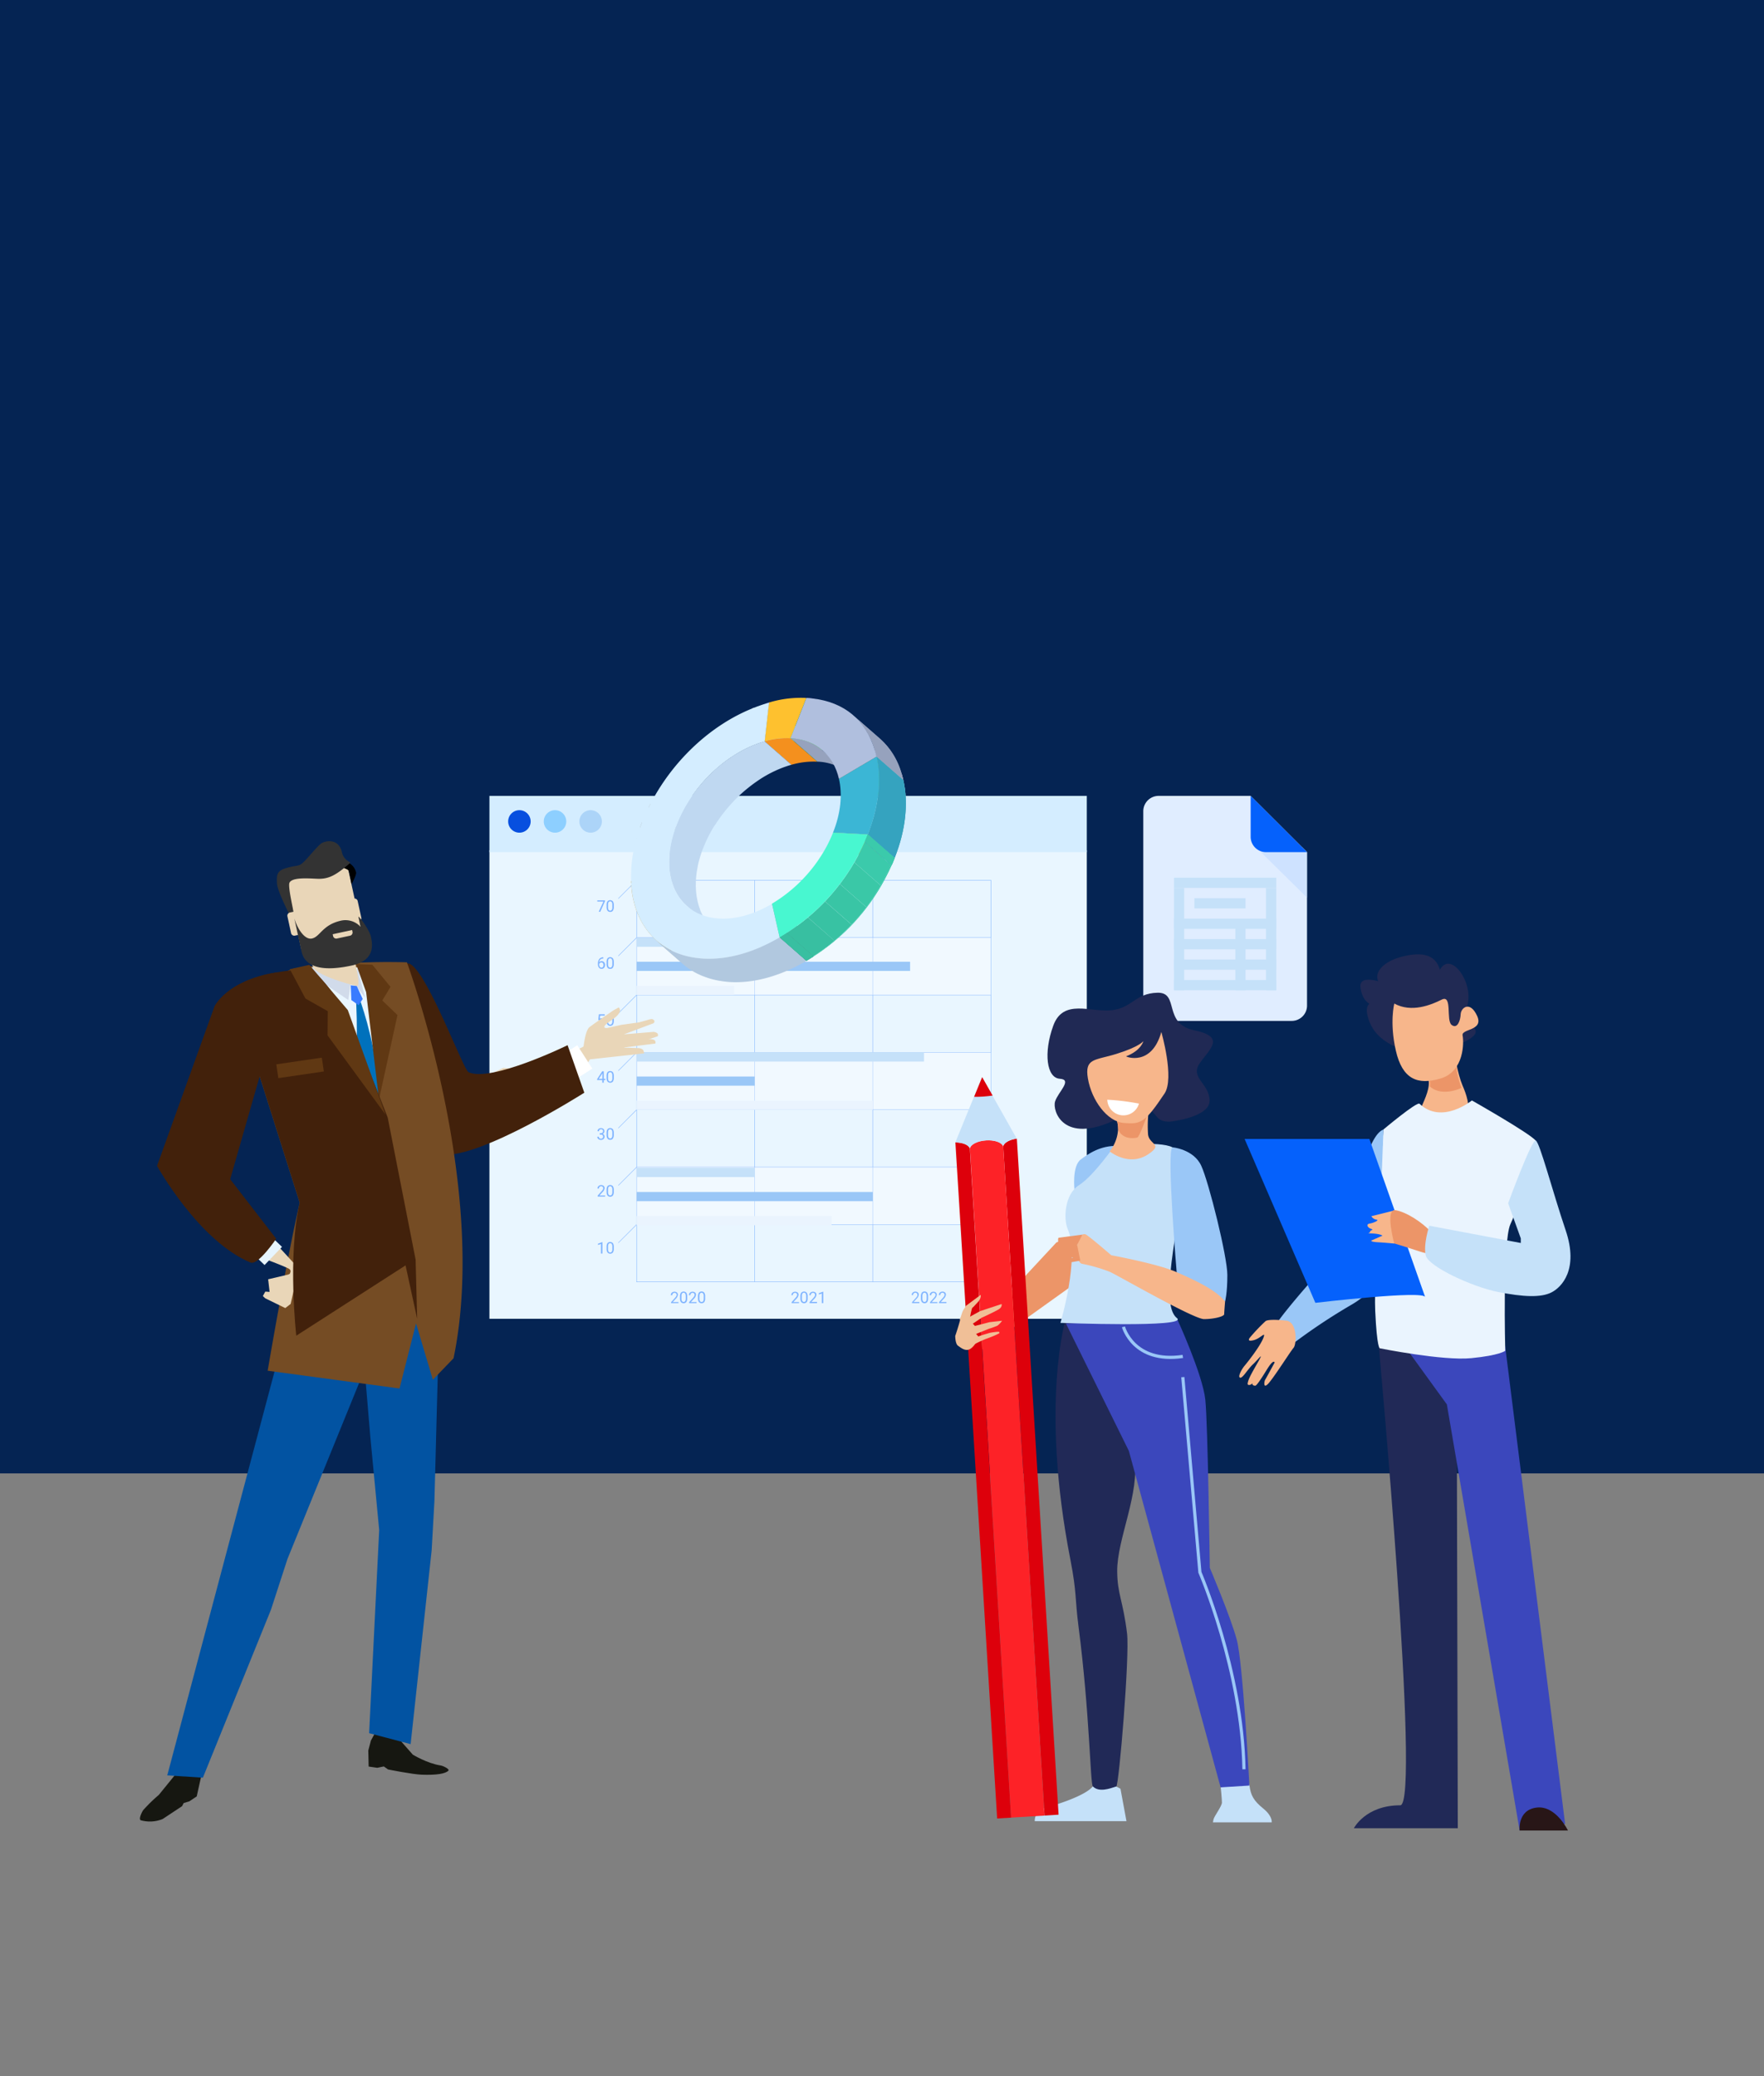 <svg id="Camada_1" data-name="Camada 1" xmlns="http://www.w3.org/2000/svg" xmlns:xlink="http://www.w3.org/1999/xlink" viewBox="0 0 715.3 841.89"><rect x="0" y="0" width="715.3" height="841.89" fill="#808080" stroke="none"/><defs><style>.cls-1,.cls-12,.cls-13,.cls-37{fill:none;}.cls-2{fill:#96a2bd;}.cls-3{fill:#35a3bf;}.cls-4{fill:#38bfa1;}.cls-5{fill:#3bcaab;}.cls-6{fill:#052453;}.cls-7{fill:#e9f6ff;}.cls-8{fill:#d4edff;}.cls-9{fill:#074fdf;}.cls-10{fill:#8dcfff;}.cls-11{fill:#acd4f8;}.cls-12,.cls-13{stroke:#7eb3ff;}.cls-12,.cls-13,.cls-37{stroke-miterlimit:10;}.cls-12{stroke-width:0.17px;}.cls-13{stroke-width:0.17px;}.cls-14{fill:#7eb3ff;}.cls-15,.cls-25{fill:#fff;}.cls-15{opacity:0.34;}.cls-16{fill:#c5e1f9;}.cls-17{fill:#9ac7f7;}.cls-18{fill:#eaf4fe;}.cls-19{fill:#e0edff;}.cls-20{fill:#cee2ff;}.cls-21{fill:#0561fc;}.cls-22{fill:#161711;}.cls-23{fill:#0253a2;}.cls-24{fill:#e9d6b8;}.cls-26{fill:#42210b;}.cls-27{fill:#754c24;}.cls-28{fill:#e7f5fe;}.cls-29{fill:#0071bc;}.cls-30{fill:#d1dbea;}.cls-31{fill:#603813;}.cls-32{fill:#387bff;}.cls-33{fill:#333;}.cls-34{fill:#ec9568;}.cls-35{fill:#212957;}.cls-36{fill:#3b47bc;}.cls-37{stroke:#9ac7f7;stroke-width:1.28px;}.cls-38{fill:#f7b68b;}.cls-39{fill:#202954;}.cls-40{fill:#dd000b;}.cls-41{fill:#fd2227;}.cls-42{fill:#f0bf97;}.cls-43{fill:#212a54;}.cls-44{fill:#281617;}.cls-45{isolation:isolate;}.cls-46{fill:#ced6d9;}.cls-47{fill:#94999b;}.cls-48{clip-path:url(#clip-path);}.cls-49{fill:#a9b0b2;}.cls-50{clip-path:url(#clip-path-2);}.cls-51{clip-path:url(#clip-path-3);}.cls-52{fill:#adb4b6;}.cls-53{clip-path:url(#clip-path-4);}.cls-54{fill:#979d9f;}.cls-55{clip-path:url(#clip-path-5);}.cls-56{fill:#393ca6;}.cls-57{fill:#9969f3;}.cls-58{clip-path:url(#clip-path-6);}.cls-59{fill:#c8a756;}.cls-60{fill:#f3cc68;}.cls-61{clip-path:url(#clip-path-7);}.cls-62{fill:#c5c7a0;}.cls-63{clip-path:url(#clip-path-8);}.cls-64{fill:#734fb8;}.cls-65{clip-path:url(#clip-path-9);}.cls-66{fill:#f4901e;}.cls-67{fill:#fec12f;}.cls-68{fill:#3fb94a;}.cls-69{clip-path:url(#clip-path-10);}.cls-70{fill:#bfd8f1;}.cls-71{clip-path:url(#clip-path-11);}.cls-72{fill:#c5a555;}.cls-73{fill:#c2a354;}.cls-74{fill:#bfa153;}.cls-75{fill:#2dbc42;}.cls-76{clip-path:url(#clip-path-12);}.cls-77{fill:#613dcd;}.cls-78{fill:#c9c4bb;}.cls-79{clip-path:url(#clip-path-14);}.cls-80{fill:#1f70be;}.cls-81{fill:#bb8f37;}.cls-82{clip-path:url(#clip-path-15);}.cls-83{fill:#c9c9c9;}.cls-84{fill:#ccc;}.cls-85{clip-path:url(#clip-path-16);}.cls-86{fill:#3bb6d5;}.cls-87{fill:#b0bfde;}.cls-88{fill:#535c68;}.cls-89{fill:#92a4b7;}.cls-90{fill:#b1c8df;}.cls-91{clip-path:url(#clip-path-17);}.cls-92{fill:#bbc5c9;}.cls-93{clip-path:url(#clip-path-19);}.cls-94{fill:#3ac8a7;}.cls-95{fill:#39c5a5;}.cls-96{fill:#38c2a3;}.cls-97{fill:#36bc9f;}.cls-98{clip-path:url(#clip-path-20);}.cls-99{fill:#57606b;}.cls-100{fill:#545d69;}.cls-101{clip-path:url(#clip-path-21);}.cls-102{fill:#48f7d0;}.cls-103{clip-path:url(#clip-path-22);}.cls-104{clip-path:url(#clip-path-23);}.cls-105{clip-path:url(#clip-path-24);}</style><clipPath id="clip-path"><path class="cls-1" d="M274.6,335.45l-.75,1.46L263,327.41l.75-1.46Z"/></clipPath><clipPath id="clip-path-2"><path class="cls-1" d="M260.3,333.47l10.86,9.5c-.27.71-.54,1.42-.79,2.14l-10.86-9.51C259.76,334.89,260,334.18,260.3,333.47Z"/></clipPath><clipPath id="clip-path-3"><path class="cls-1" d="M258.15,339.81l10.86,9.5c0,.05,0,.1,0,.14L258.11,340A1,1,0,0,0,258.15,339.81Z"/></clipPath><clipPath id="clip-path-4"><path class="cls-1" d="M316.56,296.45l-.85.34-10.86-9.5.85-.35Z"/></clipPath><clipPath id="clip-path-5"><path class="cls-1" d="M322.71,294.36l-1.37.4-10.86-9.5c.46-.14.91-.28,1.37-.4Z"/></clipPath><clipPath id="clip-path-6"><path class="cls-1" d="M266.71,366.63c0,.28,0,.57,0,.85L255.87,358l0-.85Z"/></clipPath><clipPath id="clip-path-7"><path class="cls-1" d="M255.93,358.89l10.86,9.5-2.61-2.25-8.24-7.1C255.94,359,255.93,358.94,255.93,358.89Z"/></clipPath><clipPath id="clip-path-8"><path class="cls-1" d="M329.46,283.25l10.85,9.51q-1.19-.15-2.43-.21L327,283C327.85,283.08,328.66,283.16,329.46,283.25Z"/></clipPath><clipPath id="clip-path-9"><path class="cls-1" d="M320.57,299.34l10.86,9.5a32.38,32.38,0,0,0-10.49,1.25l-10.86-9.5A32.14,32.14,0,0,1,320.57,299.34Z"/></clipPath><clipPath id="clip-path-10"><path class="cls-1" d="M333.62,304.33l10.86,9.5a21.14,21.14,0,0,0-13-5l-10.86-9.5A21.14,21.14,0,0,1,333.62,304.33Z"/></clipPath><clipPath id="clip-path-11"><path class="cls-1" d="M266.79,368.39c.69,9.37,4.31,17.24,10.37,22.54l-10.86-9.5c-6-5.28-9.63-13.08-10.36-22.39l4,3.45,1.42,1.23.71.61,2.79,2.4.66.57C265.9,367.62,266.56,367.94,266.79,368.39Z"/></clipPath><clipPath id="clip-path-12"><path class="cls-1" d="M365.6,313.7c.27.87.51,1.75.71,2.65l-10.86-9.5c-.2-.9-.44-1.79-.71-2.65C358,307.05,363.25,310.07,365.6,313.7Z"/></clipPath><clipPath id="clip-path-14"><path class="cls-2" d="M346.1,290.14l10.86,9.5a29.37,29.37,0,0,1,8.64,14.06c.26.86.5,1.75.7,2.65l-10.86-9.5c-.2-.91-.44-1.79-.7-2.65A29.33,29.33,0,0,0,346.1,290.14Z"/></clipPath><clipPath id="clip-path-15"><path class="cls-1" d="M362.78,347.88c-.4,1-.82,2-1.25,3l-10.86-9.5c.43-1,.86-2,1.25-3,4.59-11.6,5.59-22.5,3.53-31.52l10.86,9.5C368.37,325.37,367.37,336.27,362.78,347.88Z"/></clipPath><clipPath id="clip-path-16"><path class="cls-3" d="M362.78,347.88c-.4,1-.82,2-1.25,3l-10.86-9.5c.43-1,.86-2,1.25-3,4.59-11.6,5.59-22.5,3.53-31.52l10.86,9.5C368.37,325.37,367.37,336.27,362.78,347.88Z"/></clipPath><clipPath id="clip-path-17"><path class="cls-1" d="M349.68,343.47l10.86,9.5c-.05.12-.11.23-.16.35l-10.86-9.51Z"/></clipPath><clipPath id="clip-path-19"><path class="cls-1" d="M358.59,356.31a79.88,79.88,0,0,1-5.2,8.6,76.83,76.83,0,0,1-6.57,8.35,101,101,0,0,1-7.9,7.72c-1.31,1.08-3,2.53-4.41,3.53,0,0-4.38,3-5.41,3.74s-1.76,1.12-2.09,1.32l-10.85-9.51c1-.57,1.91-1.15,2.85-1.75A84.18,84.18,0,0,0,347.92,347c.56-1,1.09-2.09,1.6-3.16l.16-.34c.34-.71.68-1.41,1-2.13l10.61,9.29a23.84,23.84,0,0,1-1.1,2.27c-.1.17-1.3,2.77-1.31,2.8C358.78,355.88,358.68,356.13,358.59,356.31Z"/></clipPath><clipPath id="clip-path-20"><path class="cls-1" d="M329.87,387.81c-.94.61-1.9,1.19-2.86,1.76l-10.85-9.51c.95-.56,1.91-1.14,2.85-1.75Z"/></clipPath><clipPath id="clip-path-21"><path class="cls-4" d="M327.35,389.37l-.34.2-10.85-9.51c.95-.56,1.91-1.14,2.85-1.75l10.86,9.5C329.27,388.19,328.51,388.68,327.35,389.37Z"/></clipPath><clipPath id="clip-path-22"><path class="cls-5" d="M351.91,338.37l10.86,9.51c-.38,1-.78,1.9-1.19,2.84l-10.86-9.5C351.13,340.28,351.53,339.34,351.91,338.37Z"/></clipPath><clipPath id="clip-path-23"><path class="cls-5" d="M351.91,338.38l10.86,9.5c-.38,1-.78,1.9-1.19,2.84l-10.86-9.5C351.14,340.28,351.53,339.34,351.91,338.38Z"/></clipPath><clipPath id="clip-path-24"><path class="cls-5" d="M358.59,356.31c.09-.18.19-.43.28-.61,0,0,1.21-2.62,1.31-2.8a23.84,23.84,0,0,0,1.1-2.27l.25.21c-.31.72-.65,1.43-1,2.13-.05.12-.11.23-.16.35-.51,1.06-1.05,2.12-1.6,3.16a84.15,84.15,0,0,1-28.91,31.33c-.94.6-1.89,1.18-2.86,1.76.33-.2,1.2-.72,2.09-1.32s5.38-3.73,5.41-3.74c1.37-1,3.1-2.45,4.41-3.53a101,101,0,0,0,7.9-7.72,76.83,76.83,0,0,0,6.57-8.35A79.88,79.88,0,0,0,358.59,356.31Z"/></clipPath></defs><rect class="cls-6" x="-2.18" y="-2.53" width="719.88" height="599.96"/><rect class="cls-7" x="198.46" y="344.75" width="242.24" height="189.98"/><rect class="cls-8" x="198.46" y="322.71" width="242.24" height="22.8"/><path class="cls-9" d="M215.18,333.06a4.56,4.56,0,1,1-4.56-4.55A4.57,4.57,0,0,1,215.18,333.06Z"/><path class="cls-10" d="M229.62,333.06a4.56,4.56,0,1,1-4.56-4.55A4.57,4.57,0,0,1,229.62,333.06Z"/><path class="cls-11" d="M244.06,333.06a4.56,4.56,0,1,1-4.56-4.55A4.57,4.57,0,0,1,244.06,333.06Z"/><rect class="cls-12" x="258.15" y="356.92" width="143.66" height="162.86"/><line class="cls-13" x1="258.15" y1="496.52" x2="401.81" y2="496.52"/><line class="cls-13" x1="258.15" y1="473.25" x2="401.81" y2="473.25"/><line class="cls-13" x1="258.15" y1="449.98" x2="401.81" y2="449.98"/><line class="cls-13" x1="258.15" y1="426.72" x2="401.81" y2="426.72"/><line class="cls-13" x1="258.15" y1="403.45" x2="401.81" y2="403.45"/><line class="cls-13" x1="258.15" y1="380.19" x2="401.81" y2="380.19"/><line class="cls-13" x1="353.93" y1="356.92" x2="353.93" y2="519.78"/><line class="cls-13" x1="306.04" y1="356.92" x2="306.04" y2="519.78"/><line class="cls-13" x1="258.15" y1="356.92" x2="250.72" y2="364.35"/><line class="cls-13" x1="258.15" y1="380.19" x2="250.72" y2="387.62"/><line class="cls-13" x1="258.15" y1="403.45" x2="250.72" y2="410.88"/><line class="cls-13" x1="258.15" y1="426.72" x2="250.72" y2="434.15"/><line class="cls-13" x1="258.15" y1="449.98" x2="250.72" y2="457.42"/><line class="cls-13" x1="258.15" y1="473.25" x2="250.72" y2="480.68"/><line class="cls-13" x1="258.15" y1="496.52" x2="250.72" y2="503.94"/><path class="cls-14" d="M244.27,508.29h-.59v-3.92l-1.18.44v-.53l1.68-.64h.09Z"/><path class="cls-14" d="M248.89,506.32a2.66,2.66,0,0,1-.36,1.53,1.46,1.46,0,0,1-2.19,0,2.55,2.55,0,0,1-.37-1.46v-.79a2.65,2.65,0,0,1,.35-1.51,1.49,1.49,0,0,1,2.21,0,2.6,2.6,0,0,1,.36,1.47Zm-.59-.81a2.12,2.12,0,0,0-.21-1.08.71.71,0,0,0-.66-.34.73.73,0,0,0-.66.33,2.07,2.07,0,0,0-.21,1.05v.94a2.11,2.11,0,0,0,.22,1.1.78.78,0,0,0,1.3,0,2,2,0,0,0,.22-1.06Z"/><path class="cls-14" d="M245.37,485.19h-3v-.43l1.6-1.77a3.63,3.63,0,0,0,.49-.66,1.1,1.1,0,0,0,.14-.52.84.84,0,0,0-.22-.59.75.75,0,0,0-.59-.23.89.89,0,0,0-.68.25.93.93,0,0,0-.24.69h-.59a1.36,1.36,0,0,1,.41-1,1.52,1.52,0,0,1,1.1-.4,1.49,1.49,0,0,1,1,.34,1.17,1.17,0,0,1,.38.9,2.6,2.6,0,0,1-.87,1.62l-1.24,1.35h2.32Z"/><path class="cls-14" d="M248.89,483.22a2.66,2.66,0,0,1-.36,1.53,1.46,1.46,0,0,1-2.19,0,2.55,2.55,0,0,1-.37-1.46v-.79a2.65,2.65,0,0,1,.35-1.51,1.49,1.49,0,0,1,2.21,0,2.6,2.6,0,0,1,.36,1.47Zm-.59-.81a2.12,2.12,0,0,0-.21-1.08.81.81,0,0,0-1.32,0,2,2,0,0,0-.21,1v.94a2.11,2.11,0,0,0,.22,1.1.78.78,0,0,0,1.3,0,2,2,0,0,0,.22-1.06Z"/><path class="cls-14" d="M243.2,459.49h.43a1,1,0,0,0,.66-.22.73.73,0,0,0,.24-.58.72.72,0,0,0-.81-.81.82.82,0,0,0-.61.22.77.77,0,0,0-.23.58h-.58a1.18,1.18,0,0,1,.4-.92,1.66,1.66,0,0,1,2,0,1.28,1.28,0,0,1,.38,1,1,1,0,0,1-.2.58,1.16,1.16,0,0,1-.53.42,1.2,1.2,0,0,1,.59.4,1.1,1.1,0,0,1,.2.68,1.25,1.25,0,0,1-.4,1,1.72,1.72,0,0,1-2.12,0,1.16,1.16,0,0,1-.4-.93h.59a.79.79,0,0,0,.23.59.94.94,0,0,0,.64.22.87.87,0,0,0,.65-.23.84.84,0,0,0,.23-.63.76.76,0,0,0-.25-.62,1,1,0,0,0-.72-.22h-.43Z"/><path class="cls-14" d="M248.89,460.11a2.62,2.62,0,0,1-.36,1.53,1.24,1.24,0,0,1-1.1.51,1.28,1.28,0,0,1-1.09-.49,2.56,2.56,0,0,1-.37-1.47v-.78a2.69,2.69,0,0,1,.35-1.52,1.5,1.5,0,0,1,2.21,0,2.58,2.58,0,0,1,.36,1.47Zm-.59-.8a2.16,2.16,0,0,0-.21-1.09.81.81,0,0,0-1.32,0,2,2,0,0,0-.21,1v.94a2.15,2.15,0,0,0,.22,1.11.7.7,0,0,0,.65.36.73.73,0,0,0,.65-.34,2,2,0,0,0,.22-1.06Z"/><path class="cls-14" d="M244.82,437.43h.64v.48h-.64V439h-.59v-1.08h-2.1v-.34l2.06-3.2h.63Zm-2,0h1.44v-2.26l-.07.13Z"/><path class="cls-14" d="M248.89,437a2.66,2.66,0,0,1-.36,1.53,1.46,1.46,0,0,1-2.19,0,2.55,2.55,0,0,1-.37-1.46v-.79a2.65,2.65,0,0,1,.35-1.51,1.49,1.49,0,0,1,2.21,0,2.6,2.6,0,0,1,.36,1.47Zm-.59-.81a2.12,2.12,0,0,0-.21-1.08.71.71,0,0,0-.66-.34.73.73,0,0,0-.66.33,2.07,2.07,0,0,0-.21,1.05v.94a2.11,2.11,0,0,0,.22,1.1.78.78,0,0,0,1.3,0,2,2,0,0,0,.22-1.06Z"/><path class="cls-14" d="M242.61,413.57l.24-2.3h2.36v.54h-1.86l-.14,1.26a1.5,1.5,0,0,1,.77-.2,1.27,1.27,0,0,1,1,.42,1.64,1.64,0,0,1,.37,1.12,1.57,1.57,0,0,1-.39,1.13,1.39,1.39,0,0,1-1.07.41,1.44,1.44,0,0,1-1-.34,1.33,1.33,0,0,1-.44-.94H243a1,1,0,0,0,.28.6.93.93,0,0,0,.61.2.77.77,0,0,0,.64-.28,1.18,1.18,0,0,0,.23-.77,1,1,0,0,0-.25-.74.85.85,0,0,0-.67-.28,1,1,0,0,0-.6.16l-.16.13Z"/><path class="cls-14" d="M248.89,413.92a2.66,2.66,0,0,1-.36,1.53,1.46,1.46,0,0,1-2.19,0A2.55,2.55,0,0,1,246,414v-.79a2.65,2.65,0,0,1,.35-1.51,1.49,1.49,0,0,1,2.21,0,2.6,2.6,0,0,1,.36,1.47Zm-.59-.81a2.12,2.12,0,0,0-.21-1.08.81.81,0,0,0-1.32,0,2,2,0,0,0-.21,1V414a2.11,2.11,0,0,0,.22,1.1.78.78,0,0,0,1.3,0,2,2,0,0,0,.22-1.06Z"/><path class="cls-14" d="M244.65,388.16v.5h-.11a1.51,1.51,0,0,0-1.09.41,1.62,1.62,0,0,0-.47,1.1,1.23,1.23,0,0,1,1-.42,1.19,1.19,0,0,1,1,.43,1.69,1.69,0,0,1,.36,1.1,1.64,1.64,0,0,1-.39,1.14,1.37,1.37,0,0,1-1,.43,1.32,1.32,0,0,1-1.07-.51,2,2,0,0,1-.41-1.31v-.23a3.06,3.06,0,0,1,.54-1.95,2,2,0,0,1,1.62-.69Zm-.78,2.08a.93.93,0,0,0-.55.18.88.88,0,0,0-.35.46v.21a1.52,1.52,0,0,0,.25.92.77.77,0,0,0,.64.35.76.76,0,0,0,.63-.29,1.2,1.2,0,0,0,.22-.76,1.16,1.16,0,0,0-.23-.77A.72.72,0,0,0,243.87,390.24Z"/><path class="cls-14" d="M248.89,390.81a2.67,2.67,0,0,1-.36,1.54,1.25,1.25,0,0,1-1.1.5,1.28,1.28,0,0,1-1.09-.49,2.56,2.56,0,0,1-.37-1.47v-.78a2.65,2.65,0,0,1,.35-1.51,1.49,1.49,0,0,1,2.21,0,2.6,2.6,0,0,1,.36,1.47Zm-.59-.8a2.16,2.16,0,0,0-.21-1.09.81.81,0,0,0-1.32,0,2.07,2.07,0,0,0-.21,1.05v.94a2.11,2.11,0,0,0,.22,1.1.78.78,0,0,0,1.3,0,2,2,0,0,0,.22-1.06Z"/><path class="cls-14" d="M245.32,365.4l-1.91,4.28h-.62l1.91-4.13h-2.5v-.48h3.12Z"/><path class="cls-14" d="M248.89,367.71a2.67,2.67,0,0,1-.36,1.54,1.25,1.25,0,0,1-1.1.5,1.28,1.28,0,0,1-1.09-.49,2.56,2.56,0,0,1-.37-1.47V367a2.65,2.65,0,0,1,.35-1.51,1.49,1.49,0,0,1,2.21,0,2.6,2.6,0,0,1,.36,1.47Zm-.59-.8a2.16,2.16,0,0,0-.21-1.09.81.81,0,0,0-1.32,0,2.07,2.07,0,0,0-.21,1.05v.94a2.11,2.11,0,0,0,.22,1.1.78.78,0,0,0,1.3,0,2,2,0,0,0,.22-1.06Z"/><path class="cls-14" d="M275.13,528.38h-3V528l1.6-1.78a3.63,3.63,0,0,0,.49-.66,1.1,1.1,0,0,0,.14-.52.8.8,0,0,0-.22-.59.75.75,0,0,0-.58-.23.91.91,0,0,0-.69.25.93.93,0,0,0-.24.69H272a1.33,1.33,0,0,1,.41-1,1.53,1.53,0,0,1,1.1-.4,1.51,1.51,0,0,1,1,.34,1.2,1.2,0,0,1,.37.9,2.64,2.64,0,0,1-.87,1.63l-1.24,1.34h2.32Z"/><path class="cls-14" d="M278.65,526.41a2.75,2.75,0,0,1-.35,1.53,1.47,1.47,0,0,1-2.2,0,2.61,2.61,0,0,1-.37-1.46v-.79a2.57,2.57,0,0,1,.36-1.51,1.48,1.48,0,0,1,2.2,0,2.54,2.54,0,0,1,.36,1.48Zm-.59-.81a2.12,2.12,0,0,0-.21-1.08.69.69,0,0,0-.66-.34.71.71,0,0,0-.66.34,2.22,2.22,0,0,0-.21,1v.94a2.08,2.08,0,0,0,.22,1.1.79.79,0,0,0,1.3,0,2.09,2.09,0,0,0,.22-1.07Z"/><path class="cls-14" d="M282.43,528.38h-3V528l1.6-1.78a4.18,4.18,0,0,0,.49-.66,1.08,1.08,0,0,0,.13-.52.84.84,0,0,0-.21-.59.77.77,0,0,0-.59-.23.89.89,0,0,0-.68.25.93.93,0,0,0-.24.69h-.59a1.36,1.36,0,0,1,.41-1,1.55,1.55,0,0,1,1.1-.4,1.49,1.49,0,0,1,1,.34,1.16,1.16,0,0,1,.37.9,2.59,2.59,0,0,1-.87,1.63l-1.23,1.34h2.32Z"/><path class="cls-14" d="M285.94,526.41a2.66,2.66,0,0,1-.35,1.53,1.46,1.46,0,0,1-2.19,0,2.53,2.53,0,0,1-.37-1.46v-.79a2.65,2.65,0,0,1,.35-1.51,1.28,1.28,0,0,1,1.11-.5,1.26,1.26,0,0,1,1.09.48,2.46,2.46,0,0,1,.36,1.48Zm-.58-.81a2.12,2.12,0,0,0-.21-1.08.81.81,0,0,0-1.32,0,2,2,0,0,0-.21,1v.94a2.08,2.08,0,0,0,.22,1.1.7.7,0,0,0,.65.36.72.72,0,0,0,.65-.33,2.19,2.19,0,0,0,.22-1.07Z"/><path class="cls-14" d="M324,528.38h-3V528l1.6-1.78a3.63,3.63,0,0,0,.49-.66,1.1,1.1,0,0,0,.14-.52.8.8,0,0,0-.22-.59.75.75,0,0,0-.58-.23.91.91,0,0,0-.69.25.93.93,0,0,0-.24.69h-.58a1.33,1.33,0,0,1,.41-1,1.71,1.71,0,0,1,2.12-.06,1.2,1.2,0,0,1,.37.9,2.64,2.64,0,0,1-.87,1.63l-1.24,1.34H324Z"/><path class="cls-14" d="M327.5,526.41a2.75,2.75,0,0,1-.35,1.53,1.47,1.47,0,0,1-2.2,0,2.53,2.53,0,0,1-.37-1.46v-.79a2.57,2.57,0,0,1,.36-1.51,1.48,1.48,0,0,1,2.2,0,2.61,2.61,0,0,1,.36,1.48Zm-.59-.81a2.12,2.12,0,0,0-.21-1.08.69.69,0,0,0-.66-.34.71.71,0,0,0-.66.34,2.22,2.22,0,0,0-.21,1v.94a2.08,2.08,0,0,0,.22,1.1.79.79,0,0,0,1.3,0,2.09,2.09,0,0,0,.22-1.07Z"/><path class="cls-14" d="M331.28,528.38h-3V528l1.6-1.78a4.18,4.18,0,0,0,.49-.66,1.08,1.08,0,0,0,.13-.52.84.84,0,0,0-.21-.59.77.77,0,0,0-.59-.23.89.89,0,0,0-.68.25.93.93,0,0,0-.24.69h-.59a1.36,1.36,0,0,1,.41-1,1.55,1.55,0,0,1,1.1-.4,1.49,1.49,0,0,1,1,.34,1.16,1.16,0,0,1,.37.9,2.59,2.59,0,0,1-.87,1.63L329,527.9h2.32Z"/><path class="cls-14" d="M333.83,528.38h-.59v-3.92l-1.19.44v-.53l1.69-.63h.09Z"/><path class="cls-14" d="M372.83,528.38h-3V528l1.6-1.78a3.63,3.63,0,0,0,.49-.66A1.1,1.1,0,0,0,372,525a.8.8,0,0,0-.22-.59.75.75,0,0,0-.59-.23.91.91,0,0,0-.68.25.93.93,0,0,0-.24.69h-.58a1.33,1.33,0,0,1,.41-1,1.52,1.52,0,0,1,1.09-.4,1.54,1.54,0,0,1,1,.34,1.2,1.2,0,0,1,.37.9,2.64,2.64,0,0,1-.87,1.63l-1.24,1.34h2.32Z"/><path class="cls-14" d="M376.35,526.41a2.75,2.75,0,0,1-.35,1.53,1.47,1.47,0,0,1-2.2,0,2.53,2.53,0,0,1-.37-1.46v-.79a2.57,2.57,0,0,1,.36-1.51,1.25,1.25,0,0,1,1.1-.5,1.28,1.28,0,0,1,1.1.48,2.61,2.61,0,0,1,.36,1.48Zm-.59-.81a2.12,2.12,0,0,0-.21-1.08.7.7,0,0,0-.66-.34.71.71,0,0,0-.66.34,2.1,2.1,0,0,0-.21,1v.94a2.08,2.08,0,0,0,.22,1.1.79.79,0,0,0,1.3,0,2.09,2.09,0,0,0,.22-1.07Z"/><path class="cls-14" d="M380.13,528.38h-3V528l1.6-1.78a4.18,4.18,0,0,0,.49-.66,1.08,1.08,0,0,0,.13-.52.84.84,0,0,0-.21-.59.77.77,0,0,0-.59-.23.89.89,0,0,0-.68.25.93.93,0,0,0-.24.69H377a1.36,1.36,0,0,1,.41-1,1.55,1.55,0,0,1,1.1-.4,1.49,1.49,0,0,1,1,.34,1.16,1.16,0,0,1,.37.9,2.64,2.64,0,0,1-.87,1.63l-1.23,1.34h2.32Z"/><path class="cls-14" d="M383.77,528.38h-3V528l1.6-1.78a4.18,4.18,0,0,0,.49-.66A1.08,1.08,0,0,0,383,525a.8.8,0,0,0-.22-.59.73.73,0,0,0-.58-.23.89.89,0,0,0-.68.25.93.93,0,0,0-.24.69h-.59a1.36,1.36,0,0,1,.41-1,1.53,1.53,0,0,1,1.1-.4,1.49,1.49,0,0,1,1,.34,1.16,1.16,0,0,1,.37.9,2.64,2.64,0,0,1-.87,1.63l-1.23,1.34h2.31Z"/><rect class="cls-15" x="258.15" y="380.19" width="143.66" height="23.26"/><rect class="cls-15" x="258.15" y="426.72" width="143.66" height="23.26"/><rect class="cls-15" x="258.15" y="473.25" width="143.66" height="23.26"/><rect class="cls-16" x="258.15" y="380.19" width="64.56" height="3.71"/><rect class="cls-17" x="258.15" y="389.96" width="110.89" height="3.72"/><rect class="cls-18" x="258.15" y="399.74" width="39.52" height="3.71"/><rect class="cls-16" x="258.15" y="426.72" width="116.53" height="3.71"/><rect class="cls-17" x="258.15" y="436.5" width="47.88" height="3.72"/><rect class="cls-18" x="258.15" y="446.27" width="95.77" height="3.71"/><rect class="cls-16" x="258.15" y="473.55" width="47.88" height="3.72"/><rect class="cls-17" x="258.15" y="483.33" width="95.77" height="3.72"/><rect class="cls-18" x="258.15" y="493.1" width="79.05" height="3.71"/><path class="cls-19" d="M530,407.73a6.21,6.21,0,0,1-6.22,6.22H469.82a6.21,6.21,0,0,1-6.22-6.22v-78.8a6.22,6.22,0,0,1,6.22-6.22h37.32L530,345.52Z"/><polygon class="cls-20" points="509.21 343.45 529.95 363.92 529.95 345.52 527.88 343.45 509.21 343.45"/><path class="cls-21" d="M507.14,322.71V339.3a6.22,6.22,0,0,0,6.22,6.22H530Z"/><rect class="cls-16" x="476.04" y="380.78" width="41.47" height="4.15"/><rect class="cls-16" x="484.33" y="364.19" width="20.74" height="4.15"/><rect class="cls-16" x="476.04" y="372.48" width="41.47" height="4.15"/><polygon class="cls-16" points="517.51 360.04 495.05 360.04 476.04 360.04 476.04 355.89 517.51 355.89 517.51 360.04"/><rect class="cls-16" x="476.04" y="389.07" width="41.47" height="4.15"/><rect class="cls-16" x="476.04" y="397.36" width="41.47" height="4.15"/><rect class="cls-16" x="476.04" y="360.04" width="4.15" height="41.47"/><rect class="cls-16" x="500.92" y="374.55" width="4.15" height="26.96"/><rect class="cls-16" x="513.36" y="360.04" width="4.15" height="41.47"/><path class="cls-22" d="M82.2,711.91l-.77,9-1.66,7.49-3,2-2.29.69-.65,1.27-7.88,5.21a13.7,13.7,0,0,1-8.76.53c-1.24-.29.49-3.67.92-4.18a62.38,62.38,0,0,1,6.28-6.12l6.15-7.57,6.94-9.47Z"/><path class="cls-22" d="M152.41,702.11l-2,3.61-1.07,4.08.15,6.49,3.49.51,2.66-.55,1.72,1.22s9.93,2,13.65,2.12c6.19.21,9.58-.41,10.79-1.61.68-.67-2.19-2-3.14-2.13-5.49-.85-11.26-4.38-11.26-4.38l-4.52-5.13-.86-3.62Z"/><polygon class="cls-23" points="124.72 505.68 67.82 719.88 82.27 720.8 109.89 652.66 116.57 632.11 149.4 551.48 155.72 507.14 124.72 505.68"/><polygon class="cls-23" points="149.68 702.76 153.76 620.41 150.17 582.67 145.81 530.89 152.41 496.21 175.01 499.83 177.56 555.68 176.16 608.65 175.04 628.61 166.51 707.2 149.68 702.76"/><path class="cls-24" d="M204.15,433s13.23,2.26,35.18-10.13c7.41-4.18,2.42,1.5-1.33,8.84s-22.26,14.36-39.47,12.73S204.15,433,204.15,433Z"/><path class="cls-24" d="M236.32,427.19s.66-9.12,2.69-10.7,9.77-6.84,9.77-6.84l2.09-1.16s2.38,1.67-2.87,5.14-1.88,3.22-1.88,3.22l5.81-1.3,7.2-1,3.16-.88s1.76-.64,2.29-.42c1.51.64.43,1.65.43,1.65L253,419.4l12.05-1s1.55.14,1.74,1-.32.86-.32.86l-13.53,4.52,6.23.22s1.52.18,1.74,1,.34,1.11.34,1.11l-24.3,2.68Z"/><rect class="cls-25" x="228.79" y="425.41" width="9.06" height="11.25" transform="translate(-196.45 195.38) rotate(-32.84)"/><path class="cls-24" d="M253.77,421.58l8.5-.19a6.47,6.47,0,0,1,2.83.2,1.17,1.17,0,0,1,.62,1.54l-12.83,1.61Z"/><path class="cls-26" d="M148.4,394.77s-3.76,5.94,9.88,40.76c7.62,19.46,11.93,31.79,21.12,32.66,15.74,1.48,57.54-25.13,57.54-25.13l-6.79-19.26S199.11,439,190,434.75c-2.14-1-16-38.79-23.34-43.66C163.24,388.83,150.65,393.6,148.4,394.77Z"/><path class="cls-27" d="M183.91,550.75l-8.39,8.69-6.81-22.83L162,563l-53.46-7.21s7.92-46.54,13-68.11l-17.16-54.15s.7-38.78,15.35-40.87A276,276,0,0,1,165,390.19S198.44,480.87,183.91,550.75Z"/><polygon class="cls-7" points="149.38 392.31 153.32 443.15 126.92 402.66 126.46 392.16 149.38 392.31"/><polyline class="cls-24" points="115.68 530.39 107.57 526.44 106.58 525.52 107.58 523.71 109.32 523.83 108.73 518.72 116.89 516.8 121.01 514.59 117.87 528.7"/><path class="cls-24" d="M90.44,480.91,120.82,514s-.75,5.1-3.19,2.55c-.29-.3,1-1.4-.75-2.25-7.21-3.43-23.95-8.4-30.36-13.94a101.3,101.3,0,0,1-14.61-16.06Z"/><rect class="cls-28" x="101.68" y="499.71" width="10.21" height="11.25" transform="translate(-331.5 232.06) rotate(-46.12)"/><path class="cls-29" d="M144.08,400.52s16.78,38.22,6.41,77.28c-.82,3.07-4.79,4.89-4.79,4.89l-4.62-5S146.53,432.74,144.08,400.52Z"/><polygon class="cls-30" points="142.23 398.91 141.22 405.49 126.52 395.41 126.41 392.16 142.23 398.91"/><polygon class="cls-30" points="144.75 391.82 148.12 404.66 144.77 400.26 144.75 391.82"/><path class="cls-26" d="M106.49,432.25,93.34,478.14,112,502.28s-7.36,10.93-10.42,9.65c-21.16-8.85-37.9-39.21-37.9-39.21L87,408s5-10.36,24.29-13.56C125.23,392.16,107.4,428.44,106.49,432.25Z"/><path class="cls-24" d="M124.19,383.88a49.82,49.82,0,0,0,2.89,8.4c1.75,3.4,15.48,7.14,17.58,7.52s-1.1-10.43-1.24-12.92c-.1-1.9-1.29-1.24,0-4.06Z"/><polygon class="cls-31" points="144.38 390.9 148.46 402.26 153.68 445.81 161.18 411.58 155.01 405.66 158.35 400.15 150.97 391.17 144.38 390.9"/><path class="cls-26" d="M168.53,510.74l.63,24-4.71-21.66-44.31,28.51s-3.66-32.36,1.41-53.93l-17.16-54.15s-18.55-30.56,1.79-37.9c3.16-1.14,14.23-2.6,17.64-2.84,4.83-.33,13.83,13.51,16,17.48,2.32,4.26,17.39,42.88,17.39,42.88Z"/><polygon class="cls-26" points="125.44 391.85 117.54 393.61 123.89 405.46 132.96 410.86 132.9 421.12 156.47 454.74 141.08 410.41 125.44 391.85"/><polygon class="cls-31" points="125.44 391.22 117.54 392.98 123.86 404.88 132.91 410.01 132.83 419.83 156.31 451.93 141.03 409.56 125.44 391.22"/><polygon class="cls-32" points="144.66 399.8 142.23 399.54 142.48 405.51 145.4 407.59 147.08 405.07 144.66 399.8"/><path class="cls-24" d="M146.92,378.76a3.91,3.91,0,0,1-3,4.66l-17.24,3.75a3.92,3.92,0,0,1-4.67-3l-5.55-25.53a3.92,3.92,0,0,1,3-4.67l17.24-3.74a3.9,3.9,0,0,1,4.66,3Z"/><path d="M142.54,358.48s1.78-3,1.87-4.59a5.84,5.84,0,0,0-3.49-4.25c-2.16-.7-3.3,1.72-3.3,1.72s3.43,1,3.73,1.64S142.54,358.48,142.54,358.48Z"/><path class="cls-33" d="M117.21,370.51s-4.73-9.25-4.89-12.22-.25-5.05,3.18-6.13c5.16-1.62,5.47-.52,7.67-2.67s6-7,7.46-7.72c2.5-1.22,6.81-1.24,8,3.68a5.63,5.63,0,0,0,3.38,4.17c-.11.49-1,1.12-2.46,2.32-4.27,3.44-7,4.54-10.92,4.38s-11.17-.75-11.37,2.14,1.91,11.12,1.74,11.82S118,370.86,117.21,370.51Z"/><path class="cls-24" d="M124.31,377a1.32,1.32,0,0,1-1,1.56l-3.72.81a1.32,1.32,0,0,1-1.56-1l-1.48-6.81a1.32,1.32,0,0,1,1-1.56l3.72-.8a1.29,1.29,0,0,1,1.55,1Z"/><path class="cls-24" d="M146.52,372.16a1.31,1.31,0,0,1-1,1.55l-3.72.82a1.32,1.32,0,0,1-1.56-1l-1.48-6.81a1.32,1.32,0,0,1,1-1.55l3.73-.81a1.31,1.31,0,0,1,1.55,1Z"/><path class="cls-33" d="M119.35,372.39l2.92,13.4c.66,3,3.31,9.42,20.43,5.69,10.14-2.2,8.15-9.56,7.61-12-.4-1.86-3.72-7-5-7.82,0,0,.91,4.15.91,4.15a8.31,8.31,0,0,0-7.81-2.54c-7.77,1.69-8.55,6.62-12,7.29C123.74,381.06,120.83,377.2,119.35,372.39Z"/><path class="cls-24" d="M136.62,380.55l5.32-1.15a1.32,1.32,0,0,0,1-1.56l-.16-.75-7.88,1.72.17.75A1.3,1.3,0,0,0,136.62,380.55Z"/><rect class="cls-31" x="112.37" y="430.17" width="18.66" height="5.66" transform="translate(-61.68 22.3) rotate(-8.36)"/><path class="cls-34" d="M428.39,503.76,392.2,542.68s.69,7.77,6.07,4.38,35.19-24.85,35.19-24.85S447.82,497.07,428.39,503.76Z"/><path class="cls-16" d="M495,724.69s.49,4.74.49,6.2-3.16,5.59-3.41,6.81l-.24,1.21h23.83s.48-2.43-3.41-5.59-5.1-5.35-5.59-9.36S495,724.69,495,724.69Z"/><path class="cls-16" d="M454.35,725.3l2.43,13.13h-37.2a5.38,5.38,0,0,1,4.13-5.35c4.38-1.22,16.29-4.86,19.45-8.75S454.35,725.3,454.35,725.3Z"/><path class="cls-17" d="M438.24,470.14c2.79-2.1,8-5.84,15.14-5.48s-4.2,11.86-9.67,15.5-8,2.37-8,2.37S434.59,472.87,438.24,470.14Z"/><path class="cls-35" d="M432.22,534.44s-10.57,34.53,1.83,98c2.63,13.5,1.79,15.5,3.28,27,4.61,35.68,4.74,63.82,5.83,64.92,2.49,2.49,6.85.88,9.49,0,1.09-.37,5.47-52.88,4.37-62-1.59-13.23-3.92-15.91-4-25.17-.12-13.25,9.36-31.63,6.93-46.55C457.39,574.92,435.13,526.84,432.22,534.44Z"/><path class="cls-36" d="M477.44,535.05s10.22,22.25,11.31,32.46c1.05,9.79,1.82,68.2,1.82,68.2s8.39,19.69,10.94,29.17S506.62,724,506.62,724l-11.67.73L457.75,588.3l-25.53-51.67Z"/><path class="cls-37" d="M455.56,538s4,14.95,24.07,12"/><path class="cls-37" d="M479.63,558.39l6.93,79.14s17.14,39.75,17.87,79.87"/><path class="cls-16" d="M475.44,465.21s8.57,8.39,7.48,16.41-5.23,11.49-6.69,21.7-4.13,27.11,1,31.12S430,536.39,430,536.39,437.94,510,433,498.46c-1.89-4.36-1.27-14.28,4.56-17.93s14.41-16,14.41-16S470.15,462.48,475.44,465.21Z"/><path class="cls-17" d="M475.44,465.21s8.57.73,11.67,7.48,10.58,36.83,10.58,44.31-.92,10.76-.92,10.76l-19.51-10.4S472.89,465.94,475.44,465.21Z"/><path class="cls-38" d="M496.77,527.76s-.36,4.19-.36,5.1-4,2-8.21,2S453,517,450.09,515.72a66.12,66.12,0,0,0-11.3-3.28c-1.64-.18-2.92-4.74-2-7.66.6-1.93,1.21-3.62,2.13-4.17a1.51,1.51,0,0,1,1.7.16c2,1.28,10,8.2,10,8.2s18.78,3.47,26.26,6.75S493.13,523,496.77,527.76Z"/><path class="cls-34" d="M429.31,501.86l9.6-1.25-2.13,4.17,1.28,6.38-5.29.91s-.73-.91.18-1.27l2.19-.91s-2.55-.37-3.65-.55-1.27-.55-1.27-1.09,1.09-.92,1.09-.92-2-.73-2.19-1.27-.54-1.28-.18-1.83S428.76,502.23,429.31,501.86Z"/><path class="cls-39" d="M474.49,454.79s16.13-1.65,16-8.6-8.1-9.19-4-15.07,10.69-10.68-2.23-13.36-5.83-15.46-14.92-15.23-10.14,6.17-18.61,7.1-19.59-4.85-23.63,6.25-2.68,21.19,2.65,21.53-.75,5.43-1.92,9.22,3.3,17.44,24.22,7.54S464.59,455.23,474.49,454.79Z"/><path class="cls-38" d="M465.77,450.56a51.22,51.22,0,0,0-.24,9.36c.44,4.28,6.34,3.86.15,8.05-7.87,5.34-15.71-1.12-15.71-1.12a15.7,15.7,0,0,0,3.42-9.15c0-5.31-4.17-9,2.05-8.23S466.14,447,465.77,450.56Z"/><path class="cls-34" d="M461.16,461.26c.95-.19,4.61-10.7,4.61-10.7.37-3.58-4.11-.36-10.33-1.09s-2.06,2.92-2.05,8.23v.15C454.35,460.53,457.18,462.08,461.16,461.26Z"/><path class="cls-38" d="M470.92,418.44s5.43,18.75,1.3,24.95c-8.06,12.08-9.7,12.48-16.48,11.95s-13.08-9.21-14.59-18c-1.43-8.4,2.87-7.31,11.5-10,9.4-2.9,11-5.19,11-5.19s-.89,3.81-7,6.15C456.29,428.44,466.94,432.68,470.92,418.44Z"/><path class="cls-25" d="M454,446.3c-1.69-.18-3.36-.31-5-.39a6.55,6.55,0,0,0,12.85,1.57C459.3,447,456.69,446.59,454,446.3Z"/><path class="cls-40" d="M429.25,735.81,412.33,461.68c-3,.41-5.24,1.69-5.53,3.13l16.76,271.36Z"/><path class="cls-41" d="M410,737l13.53-.83L406.8,464.81h0l0,0v0c-.5-1.56-3.43-2.61-6.92-2.41s-6.23,1.63-6.56,3.24c0,0,0,0,0,0v0h0Z"/><path class="cls-40" d="M393.27,465.64c-.48-1.39-2.87-2.38-5.86-2.42l16.93,274.13L410,737Z"/><path class="cls-16" d="M387.39,463.22c3,0,5.4,1,5.88,2.42h0v0s0,0,0,0c.33-1.61,3.09-3,6.56-3.24s6.42.85,6.92,2.41v0l0,0h0c.29-1.44,2.56-2.73,5.54-3.13l-14.08-24.93Z"/><path class="cls-40" d="M395,444.73c1.18,0,2.35,0,3.56-.09s2.66-.23,3.95-.41l-4.24-7.48Z"/><path class="cls-42" d="M391,535.15l6.47-3.54,8.68-2.85s.38,1.2-1.21,2.17-7,3.44-7,3.44l-3.07,2.09-.62.42S390.57,538.28,391,535.15Z"/><path class="cls-42" d="M394.69,535.53s-.9,1.82-.56,2.14,1.2-.06,2.38-.34,4.73-1.22,4.73-1.22l5.09-.58a8.15,8.15,0,0,1-1.87,2,34,34,0,0,1-3.53,1.28l-5.34,2.15s-4,1-4,.18.68-1.59.22-2.23S390.48,536.28,394.69,535.53Z"/><path class="cls-42" d="M397.8,541.5l3.54-1.06s3.88-.74,3.9-.29l0,.44s-1,.55-2.34,1.11c-.5.22-2.75,1.09-3.31,1.27a49.36,49.36,0,0,0-4.47,2.1C394.81,545.09,391.59,543.68,397.8,541.5Z"/><path class="cls-42" d="M389.22,534.9l2.36-5.34,6.09-4.52s.39,1.32-1.27,3.06-1.75,2-2.07,2.1-1,3.95-1,3.95S389,536.13,389.22,534.9Z"/><path class="cls-42" d="M393.33,535.86l-1.12-5.64s-1.39-.93-2.46,3.39-2.41,8.09-2.41,8.09,0,3.14,1.11,3.94,2.91,2.29,4.65,1.49,3.17-3.47,3.61-4.3c.52-1-.72-1.39-1-2.23-.4-1,0-2.44-.4-3A9,9,0,0,0,393.33,535.86Z"/><path class="cls-43" d="M577.47,427.9s15.7-3.77,19.85-7.67-5.09-5-2.57-11.78c3.66-9.89-7.51-24.76-11.45-13.87s1.63,14.8,1.29,9.64,2.36-19.08-12.29-17.07-19,11.76-6.49,15.47-15.43-11.81-14.14-2.18,9.86,7.9,12.82,7.58-12.36-6.44-10,3.64S565.91,425.55,577.47,427.9Z"/><path class="cls-38" d="M589.65,426.82s1.55,9,3.32,13.12c3.18,7.36,7.14,19.48-16.86,13.78-4-1,7.36-13,1.66-19S589.65,426.82,589.65,426.82Z"/><path class="cls-34" d="M591.64,426.69s-3.13,3.35,1,14.42c0,0-7.82,3.88-12.85-.59a6.78,6.78,0,0,0-2-5.75C572.07,428.83,591.64,426.69,591.64,426.69Z"/><path class="cls-38" d="M565.39,406.92s-2,7.57.62,19.08,8.74,14.17,18.24,11.27,9.4-14.61,8.83-17.42,8.75-1.78,5.86-8-6.52-3.23-6.64-.61-1.36,6.14-3.68,4.33.4-12.45-4-10.25S572.34,410.71,565.39,406.92Z"/><path class="cls-35" d="M590.66,548.1l.47,193.2H549S553.68,732,567.8,732c8.45,0-8.87-188.07-8.87-188.07Z"/><polygon class="cls-36" points="610.14 544.25 634.65 739.55 616.21 742.24 586.7 569.45 569.54 545.77 610.14 544.25"/><path class="cls-44" d="M616.21,742.24h19.6s-4.9-10.29-12.74-9.31S616.21,742.24,616.21,742.24Z"/><path class="cls-18" d="M575.61,447.54c-1-1-14.64,10.44-14.64,10.44s-4,58.39-3.32,73.56,1.86,15.16,1.86,15.16,25.44,5.14,37.1,4,13.77-3,13.77-3-1.17-44.34,2.1-51.34,12.37-31,10.27-33.83-25.9-16.33-25.9-16.33S584.71,456.17,575.61,447.54Z"/><path class="cls-17" d="M561,458s-1.92,48.47-1.92,52.85.87,11.37-11.38,18.37A238.39,238.39,0,0,0,524.05,545s-5.43-7.52-6.65-7.52S531.75,518.7,539.62,511,552.05,461.13,561,458Z"/><path class="cls-38" d="M521.6,535.5s-2.44-.3-4.72-.34c-1.59,0-3.11.09-3.69.52a73.7,73.7,0,0,0-6.47,6.82c-.35.53-.88,1.58,1.75.88s4.65-3.5,4-1.4c-1,3.32-6.54,10.32-7.88,11.9-1,1.19-2.8,4.37-1.75,4.72s3-3.32,5.25-5.42,4.72-5.6,1.92-.7-3.79,6.71-4.08,8.4c-.19,1.1,1.29.7,1.81.17s-.58.76,1.28.82c.7,0,3.8-5.09,4.84-6.77,2.69-4.31,3-2.62,3-2.62s-3.5,6.47-3.85,7-1,4.37,1.75,1,8.57-12.6,9.8-14S526.14,536,521.6,535.5Z"/><path class="cls-21" d="M577.93,526l-22.65-64.18H504.69l28.69,66.45S577.93,523,577.93,526Z"/><path class="cls-38" d="M565.87,490.7l-9.8,2.45a3,3,0,0,0,2.1,1.4c1.4.18-1.4,1.4-2.8,1.58s-1,1.57.53,2.1-.35.52-.35,1.22-2.1.53,1.05.7,4,.88,4,.88L556.07,503s-.52.53,2.63.7,6.65.53,6.65.53S566.92,491.93,565.87,490.7Z"/><path class="cls-34" d="M580.4,499.63s1.57,4.9.52,7-1.92,1.92-6.65.35-8.92-2.8-8.92-2.8-3.85-14.18.52-13.48S576.72,495.6,580.4,499.63Z"/><path class="cls-16" d="M616.68,504l-37.1-7s-2.57,7.7-1.4,12.14,18.67,12.6,29.17,14.7,17.5,2.33,21.7.23,11.2-9.33,5.83-25.2-10.5-35.7-12.13-36.4-11.2,25.43-11.2,25.43l5.13,14.24Z"/><g class="cls-45"><path class="cls-46" d="M274.6,335.45l-.75,1.46Z"/><path class="cls-47" d="M315.71,296.79l.85-.34Z"/><g class="cls-45"><g class="cls-48"><g class="cls-45"><path class="cls-49" d="M263.74,326l10.86,9.5-.75,1.46L263,327.41l.75-1.46"/></g></g></g><g class="cls-45"><g class="cls-50"><g class="cls-45"><path class="cls-49" d="M260.3,333.47l10.86,9.5c-.27.71-.54,1.42-.79,2.14l-10.86-9.51c.25-.71.52-1.42.79-2.13"/></g></g></g><path class="cls-47" d="M260.3,333.47c-.27.72-.54,1.43-.79,2.13C259.76,334.89,260,334.18,260.3,333.47Z"/><g class="cls-45"><g class="cls-51"><g class="cls-45"><path class="cls-52" d="M258.15,339.81l10.86,9.5c0,.05,0,.1,0,.14L258.11,340a1,1,0,0,0,0-.14"/></g></g></g><g class="cls-45"><g class="cls-53"><g class="cls-45"><path class="cls-54" d="M305.7,286.94l10.86,9.51-.85.34-10.86-9.5.85-.35"/></g></g></g><g class="cls-45"><g class="cls-55"><g class="cls-45"><path class="cls-56" d="M311.85,284.86l10.86,9.5-1.37.4-10.86-9.5c.46-.14.91-.28,1.37-.4"/></g></g></g><path class="cls-57" d="M337.88,292.55q1.25.06,2.43.21C339.52,292.67,338.71,292.59,337.88,292.55Z"/><g class="cls-45"><g class="cls-58"><g class="cls-45"><path class="cls-59" d="M255.84,357.12l10.87,9.51c0,.28,0,.57,0,.85L255.87,358l0-.85"/></g></g></g><path class="cls-60" d="M255.84,357.12l0,.85Z"/><g class="cls-45"><g class="cls-61"><g class="cls-45"><path class="cls-59" d="M255.93,358.89l10.86,9.5a39.36,39.36,0,0,0,1.83,9.4l-10.86-9.5a39.36,39.36,0,0,1-1.83-9.4"/></g></g></g><polygon class="cls-62" points="311.85 284.86 322.71 294.36 320.94 310.1 310.08 300.59 311.85 284.86"/><g class="cls-45"><g class="cls-63"><g class="cls-45"><path class="cls-64" d="M329.46,283.25l10.85,9.51q-1.19-.15-2.43-.21L327,283c.82,0,1.63.12,2.43.21"/></g></g></g><g class="cls-45"><g class="cls-65"><g class="cls-45"><path class="cls-66" d="M320.57,299.34l10.86,9.5a32.38,32.38,0,0,0-10.49,1.25l-10.86-9.5a32.14,32.14,0,0,1,10.49-1.25"/></g></g></g><path class="cls-67" d="M310.48,285.26l1.37-.41A44.64,44.64,0,0,1,327,283l-6.44,16.3a32.14,32.14,0,0,0-10.49,1.25l1.77-15.73C311.39,285,310.94,285.12,310.48,285.26Z"/><polygon class="cls-68" points="327.01 283.04 337.87 292.54 331.43 308.84 320.57 299.33 327.01 283.04"/><g class="cls-45"><g class="cls-69"><path class="cls-2" d="M333.62,304.33l10.86,9.5a21.14,21.14,0,0,0-13-5l-10.86-9.5a21.14,21.14,0,0,1,13,5"/></g></g><path class="cls-70" d="M290.84,333.17a.22.22,0,0,1,.05-.08c.47-.71,1-1.41,1.47-2.1l.36-.49c.28-.37.56-.72.84-1.08.42-.54.85-1.07,1.28-1.59.26-.31.53-.62.8-.92q.66-.77,1.35-1.5c.26-.28.52-.57.79-.85.56-.57,1.13-1.13,1.7-1.68.19-.19.38-.38.58-.56.78-.72,1.57-1.43,2.38-2.1.62-.52,1.25-1,1.89-1.52l.5-.38c.53-.4,1.06-.78,1.59-1.16l.51-.35c.67-.47,1.35-.91,2-1.34l.25-.15q.94-.58,1.89-1.11l.41-.23c.68-.37,1.37-.72,2.06-1.06l.42-.2c.64-.3,1.27-.59,1.91-.85l.3-.13c.7-.29,1.4-.56,2.11-.81l.47-.16c.72-.24,1.44-.48,2.15-.68l-10.86-9.5c-.71.2-1.43.43-2.15.67l-.48.17c-.7.25-1.4.51-2.1.8l-.31.13c-.63.27-1.26.55-1.89.85l-.43.21c-.69.33-1.37.69-2.05,1.06l-.43.24c-.62.34-1.24.7-1.85,1.08l-.29.17-.13.08c-.64.4-1.27.82-1.9,1.25l-.51.36c-.54.38-1.07.76-1.59,1.15l-.5.38c-.61.48-1.22.95-1.81,1.45l-.09.08c-.8.67-1.59,1.37-2.37,2.09l-.58.57c-.58.55-1.15,1.11-1.7,1.68l-.29.29c-.17.18-.33.37-.5.56-.46.49-.91,1-1.35,1.49l-.8.93c-.44.52-.86,1.05-1.27,1.58-.17.21-.34.4-.49.61l-.36.48-.35.48c-.51.69-1,1.4-1.49,2.11l0,0c-.48.71-.92,1.43-1.36,2.15l-.3.49-.28.47q-.53.92-1,1.83a54.64,54.64,0,0,0-2.57,5.55c-.35.89-.67,1.78-1,2.65v0c-.25.75-.47,1.5-.68,2.24,0,.17-.09.34-.14.51-.2.75-.38,1.5-.54,2.24a.59.59,0,0,1,0,.13c-.14.7-.26,1.4-.37,2.09,0,.16-.05.33-.07.49-.1.71-.18,1.42-.24,2.11,0,.1,0,.2,0,.31,0,.62-.07,1.24-.08,1.85,0,.14,0,.29,0,.42s0,.2,0,.3c0,.28,0,.55,0,.84s0,.83,0,1.24.07.69.1,1,.08.8.14,1.18.11.67.17,1,.14.75.22,1.12.17.65.25,1,.19.71.31,1.06c0,.11.05.23.09.34.13.39.27.77.42,1.15,0,0,0,.07,0,.11.22.55.46,1.08.72,1.6l.2.4c.24.45.48.88.74,1.31l.13.22.06.09c.28.45.58.87.9,1.29.07.09.14.19.22.28.34.44.7.87,1.07,1.27l.15.15c.2.21.4.42.61.62l.64.59,10.86,9.51c-.44-.39-.86-.81-1.27-1.23l-.12-.13c-.38-.41-.74-.83-1.08-1.27l-.23-.29c-.33-.44-.65-.9-.95-1.37l-.14-.25a14.51,14.51,0,0,1-.72-1.28l-.21-.41c-.26-.52-.5-1-.72-1.6a.56.56,0,0,1,0-.12c-.19-.48-.36-1-.52-1.47-.11-.35-.21-.71-.3-1.07s-.17-.64-.25-1-.15-.76-.22-1.14-.13-.65-.17-1-.1-.79-.14-1.19-.07-.68-.1-1,0-.82-.05-1.23,0-.76,0-1.15v-.41c0-.62,0-1.24.09-1.87,0-.1,0-.19,0-.29.06-.7.14-1.41.24-2.12,0-.16,0-.32.07-.48.1-.7.23-1.4.37-2.1a.59.59,0,0,0,0-.13c.16-.73.34-1.49.54-2.24,0-.17.09-.34.14-.51.21-.75.43-1.51.69-2.28s.61-1.76,1-2.64a54.8,54.8,0,0,1,2.57-5.56c.41-.77.85-1.53,1.29-2.28l.32-.52C289.94,334.56,290.38,333.86,290.84,333.17Z"/><g class="cls-45"><g class="cls-71"><g class="cls-45"><path class="cls-59" d="M255.93,358.89l10.86,9.5a39.36,39.36,0,0,0,1.83,9.4l-10.86-9.5a39.36,39.36,0,0,1-1.83-9.4"/><path class="cls-72" d="M257.76,368.29l10.86,9.5a31.8,31.8,0,0,0,3.35,7.08l-10.86-9.5a32,32,0,0,1-3.35-7.08"/><path class="cls-73" d="M261.11,375.37l10.86,9.5a27.86,27.86,0,0,0,4.26,5.21l-10.86-9.51a28.12,28.12,0,0,1-4.26-5.2"/><path class="cls-74" d="M265.37,380.57l10.86,9.51c.3.29.61.57.93.85l-10.86-9.5c-.32-.28-.63-.57-.93-.86"/></g></g></g><path class="cls-8" d="M264.26,325c9.07-17,24-30.9,40.59-37.67l.85-.35,1.51-.58,1.07-.37c.73-.26,1.46-.5,2.2-.73.46-.14.91-.28,1.37-.4l-1.77,15.73c-12.87,3.59-25.78,14.33-33,28a54.64,54.64,0,0,0-2.57,5.55c-8,20.18-.27,37.31,17.22,38.27,7,.39,14.4-1.88,21.36-6l3.1,13.66c-10.07,5.93-20.85,9.17-30.9,8.62-1.12-.07-2.19-.19-3.26-.34l-.81-.12c-.8-.13-1.58-.29-2.34-.46l-1.22-.32c-.39-.1-.78-.22-1.17-.34-12.15-3.9-19.49-14.43-20.52-28.22,0-.36,0-.63-.06-.92l0-.85A54.78,54.78,0,0,1,257.57,342c.19-.74.37-1.37.54-2,.12-.41.19-.66.26-.93s.25-.76.37-1.14c.18-.55.35-1.1.54-1.66.08-.2.16-.41.23-.62.25-.7.52-1.41.79-2.13.63-1.57,1.17-2.82,1.75-4.07.07-.17.16-.35.24-.53.22-.49.46-1,.7-1.46l.75-1.46Z"/><polygon class="cls-75" points="355.44 306.85 366.3 316.35 351.06 325.32 340.2 315.82 355.44 306.85"/><g class="cls-45"><g class="cls-76"><g class="cls-45"><path class="cls-77" d="M354.74,304.2l10.86,9.5a40.61,40.61,0,0,1,1.73,11.82L356.47,316a40.61,40.61,0,0,0-1.73-11.82"/></g></g></g><g class="cls-45"><g class="cls-76"><g class="cls-45"><path class="cls-78" d="M354.74,304.2l10.86,9.5a40.61,40.61,0,0,1,1.73,11.82L356.47,316a40.61,40.61,0,0,0-1.73-11.82"/></g></g></g><g class="cls-45"><path class="cls-2" d="M346.1,290.14l10.86,9.5a29.37,29.37,0,0,1,8.64,14.06c.26.86.5,1.75.7,2.65l-10.86-9.5c-.2-.91-.44-1.79-.7-2.65A29.33,29.33,0,0,0,346.1,290.14Z"/><g class="cls-79"><g class="cls-45"><path class="cls-80" d="M346.1,290.14l10.86,9.5c.3.26.59.53.87.8L347,290.94c-.28-.27-.58-.54-.87-.8"/><path class="cls-2" d="M347,290.94l10.86,9.5a26.7,26.7,0,0,1,4,4.95L351,295.89a26.7,26.7,0,0,0-4-4.95"/><path class="cls-2" d="M351,295.89l10.86,9.5a32.14,32.14,0,0,1,3.39,7.21l-10.86-9.51a31.63,31.63,0,0,0-3.39-7.2"/><path class="cls-2" d="M354.4,303.09l10.86,9.51c.11.36.23.73.34,1.1.26.86.5,1.75.7,2.65l-10.86-9.5c-.2-.91-.44-1.79-.7-2.65-.11-.37-.22-.74-.34-1.11"/></g></g></g><polygon class="cls-81" points="351.91 338.38 362.77 347.88 348.65 347.1 337.8 337.6 351.91 338.38"/><g class="cls-45"><g class="cls-82"><g class="cls-45"><path class="cls-83" d="M354.74,304.2l10.86,9.5a40.61,40.61,0,0,1,1.73,11.82L356.47,316a40.61,40.61,0,0,0-1.73-11.82"/><path class="cls-84" d="M356.47,316l10.86,9.5a57.8,57.8,0,0,1-3.17,18.55l-10.86-9.5A57.85,57.85,0,0,0,356.47,316"/><path class="cls-83" d="M353.3,334.57l10.86,9.5q-.63,1.89-1.38,3.81c-.4,1-.82,2-1.25,3l-10.86-9.5c.43-1,.86-2,1.25-3,.51-1.27,1-2.54,1.38-3.8"/></g></g></g><path class="cls-3" d="M362.78,347.88c-.4,1-.82,2-1.25,3l-10.86-9.5c.43-1,.86-2,1.25-3,4.59-11.6,5.59-22.5,3.53-31.52l10.86,9.5C368.37,325.37,367.37,336.27,362.78,347.88Z"/><g class="cls-85"><g class="cls-45"><path class="cls-3" d="M354.74,304.2l10.86,9.5a40.61,40.61,0,0,1,1.73,11.82L356.47,316a40.61,40.61,0,0,0-1.73-11.82"/><path class="cls-3" d="M356.47,316l10.86,9.5a57.8,57.8,0,0,1-3.17,18.55l-10.86-9.5A57.85,57.85,0,0,0,356.47,316"/><path class="cls-3" d="M353.3,334.57l10.86,9.5q-.63,1.89-1.38,3.81c-.4,1-.82,2-1.25,3l-10.86-9.5c.43-1,.86-2,1.25-3,.51-1.27,1-2.54,1.38-3.8"/></g></g><path class="cls-86" d="M340.2,315.82l15.24-9c-.2-.91-.44-1.79-.7-2.65,2.93,9.49,2.23,21.41-2.82,34.17-.39,1-.82,2-1.25,3l.05-.12c.42-.94.81-1.88,1.19-2.84l-14.12-.78C341,329.58,341.62,322.06,340.2,315.82Z"/><path class="cls-87" d="M327,283c.85,0,1.65.13,2.45.21,12.88,1.46,21.64,8.71,25.28,20.95.26.86.5,1.74.7,2.65l-15.24,9c-2.15-9.44-9.09-15.91-19.62-16.48Z"/><path class="cls-88" d="M327,389.57c1-.57,1.92-1.15,2.86-1.76C328.93,388.41,328,389,327,389.57Z"/><polygon class="cls-89" points="313.05 366.41 323.91 375.91 327 389.57 316.14 380.07 313.05 366.41"/><path class="cls-90" d="M285.25,388.69c-1.12-.07-2.19-.19-3.26-.34l-.81-.12c-.8-.13-1.58-.29-2.34-.46l-1.22-.32c-.39-.1-.78-.22-1.17-.34h0l-.59-.2a28.41,28.41,0,0,1-9.55-5.47l1.85,1.62-.66-.49-.37-.28c-.35-.27-.68-.55-1-.84l-.1-.07h0l10.86,9.5.11.09c.33.28.65.55,1,.82l.44.33.72.53.51.34c.23.15.45.31.69.46l.55.32.7.42.59.31.72.37.61.28.74.34.64.26.76.29c.22.09.45.16.68.24s.36.14.54.19l.24.08.21.07c.39.13.78.24,1.17.35l1.22.31c.76.17,1.55.33,2.34.46.27,0,.54.09.82.12,1.06.15,2.14.28,3.25.34,10.05.55,20.83-2.69,30.89-8.62l-10.85-9.5C306.08,386,295.3,389.24,285.25,388.69Z"/><g class="cls-45"><g class="cls-91"><g class="cls-45"><path class="cls-59" d="M349.68,343.47l10.86,9.5c-.05.12-.11.23-.16.35l-10.86-9.51.16-.34"/></g></g></g><g class="cls-45"><g class="cls-91"><g class="cls-45"><path class="cls-92" d="M349.68,343.47l10.86,9.5c-.05.12-.11.23-.16.35l-10.86-9.51.16-.34"/></g></g></g><g class="cls-45"><g class="cls-93"><g class="cls-45"><path class="cls-5" d="M350.67,341.34l10.86,9.5c-.31.72-.65,1.43-1,2.13-.05.12-.11.23-.16.35-.51,1.06-1.05,2.12-1.6,3.16s-1,1.8-1.5,2.69l-10.85-9.51c.51-.88,1-1.78,1.49-2.69s1.09-2.09,1.6-3.16l.16-.34c.34-.71.68-1.41,1-2.13"/><path class="cls-94" d="M346.43,349.66l10.85,9.51a83.26,83.26,0,0,1-5.86,8.78l-10.85-9.5a85.52,85.52,0,0,0,5.86-8.79"/><path class="cls-95" d="M340.57,358.45l10.85,9.5a84.06,84.06,0,0,1-6,7.05l-10.86-9.5a85.81,85.81,0,0,0,6-7.05"/><path class="cls-96" d="M334.55,365.5l10.86,9.5a85.49,85.49,0,0,1-7,6.5L327.6,372a83.87,83.87,0,0,0,6.95-6.5"/><path class="cls-4" d="M327.6,372l10.86,9.5a85.46,85.46,0,0,1-8.59,6.31l-.85.54-10.86-9.51c.29-.17.57-.35.85-.53A85.46,85.46,0,0,0,327.6,372"/><path class="cls-97" d="M318.16,378.84,329,388.35c-.66.41-1.33.82-2,1.22l-10.85-9.51c.67-.4,1.34-.8,2-1.22"/></g></g></g><g class="cls-45"><g class="cls-98"><g class="cls-45"><path class="cls-99" d="M319,378.31l10.86,9.5-.86.55-10.86-9.51.86-.54"/><path class="cls-100" d="M318.15,378.85,329,388.36c-.66.41-1.33.81-2,1.21l-10.85-9.51c.66-.39,1.33-.79,2-1.21"/></g></g></g><path class="cls-4" d="M327.35,389.37l-.34.2-10.85-9.51c.95-.56,1.91-1.14,2.85-1.75l10.86,9.5C329.27,388.19,328.51,388.68,327.35,389.37Z"/><g class="cls-101"><g class="cls-45"><path class="cls-4" d="M319,378.31l10.86,9.5-.86.55-10.86-9.51.86-.54"/><path class="cls-4" d="M318.15,378.85,329,388.36c-.66.41-1.33.81-2,1.21l-10.85-9.51c.66-.39,1.33-.79,2-1.21"/></g></g><path class="cls-102" d="M313.05,366.41a60.42,60.42,0,0,0,22.18-23.27,55.26,55.26,0,0,0,2.56-5.53l14.12.76c-.38,1-.78,1.91-1.19,2.85l-.05.12c-.31.72-.65,1.42-1,2.13l-.16.34c-.51,1.07-1,2.12-1.6,3.16A84.18,84.18,0,0,1,319,378.31c-.94.6-1.88,1.18-2.85,1.75Z"/><path class="cls-5" d="M351.91,338.37l10.86,9.51c-.38,1-.78,1.9-1.19,2.84l-10.86-9.5C351.13,340.28,351.53,339.34,351.91,338.37Z"/><g class="cls-103"><g class="cls-45"><path class="cls-5" d="M351.91,338.37l10.86,9.51c-.38,1-.78,1.9-1.19,2.84l-10.86-9.5c.41-.94.81-1.88,1.19-2.85"/></g></g><path class="cls-5" d="M351.91,338.38l10.86,9.5c-.38,1-.78,1.9-1.19,2.84l-10.86-9.5C351.14,340.28,351.53,339.34,351.91,338.38Z"/><g class="cls-104"><g class="cls-45"><path class="cls-5" d="M351.91,338.38l10.86,9.5c-.38,1-.78,1.9-1.19,2.84l-10.86-9.5c.42-.94.81-1.88,1.19-2.84"/></g></g><path class="cls-5" d="M358.59,356.31c.09-.18.19-.43.28-.61,0,0,1.21-2.62,1.31-2.8a23.84,23.84,0,0,0,1.1-2.27l.25.21c-.31.72-.65,1.43-1,2.13-.05.12-.11.23-.16.35-.51,1.06-1.05,2.12-1.6,3.16a84.15,84.15,0,0,1-28.91,31.33c-.94.6-1.89,1.18-2.86,1.76.33-.2,1.2-.72,2.09-1.32s5.38-3.73,5.41-3.74c1.37-1,3.1-2.45,4.41-3.53a101,101,0,0,0,7.9-7.72,76.83,76.83,0,0,0,6.57-8.35A79.88,79.88,0,0,0,358.59,356.31Z"/><g class="cls-105"><g class="cls-45"><path class="cls-5" d="M350.67,341.34l10.86,9.5c-.31.72-.65,1.43-1,2.13-.05.12-.11.23-.16.35-.51,1.06-1.05,2.12-1.6,3.16s-1,1.8-1.5,2.69l-10.85-9.51c.51-.88,1-1.78,1.49-2.69s1.09-2.09,1.6-3.16l.16-.34c.34-.71.68-1.41,1-2.13"/><path class="cls-5" d="M346.43,349.66l10.85,9.51a83.26,83.26,0,0,1-5.86,8.78l-10.85-9.5a85.52,85.52,0,0,0,5.86-8.79"/><path class="cls-5" d="M340.57,358.45l10.85,9.5a84.06,84.06,0,0,1-6,7.05l-10.86-9.5a85.81,85.81,0,0,0,6-7.05"/><path class="cls-5" d="M334.55,365.5l10.86,9.5a85.49,85.49,0,0,1-7,6.5L327.6,372a83.87,83.87,0,0,0,6.95-6.5"/><path class="cls-5" d="M327.6,372l10.86,9.5a85.46,85.46,0,0,1-8.59,6.31l-.85.54-10.86-9.51c.29-.17.57-.35.85-.53A85.46,85.46,0,0,0,327.6,372"/><path class="cls-5" d="M318.16,378.84,329,388.35c-.66.41-1.33.82-2,1.22l-10.85-9.51c.67-.4,1.34-.8,2-1.22"/></g></g></g></svg>